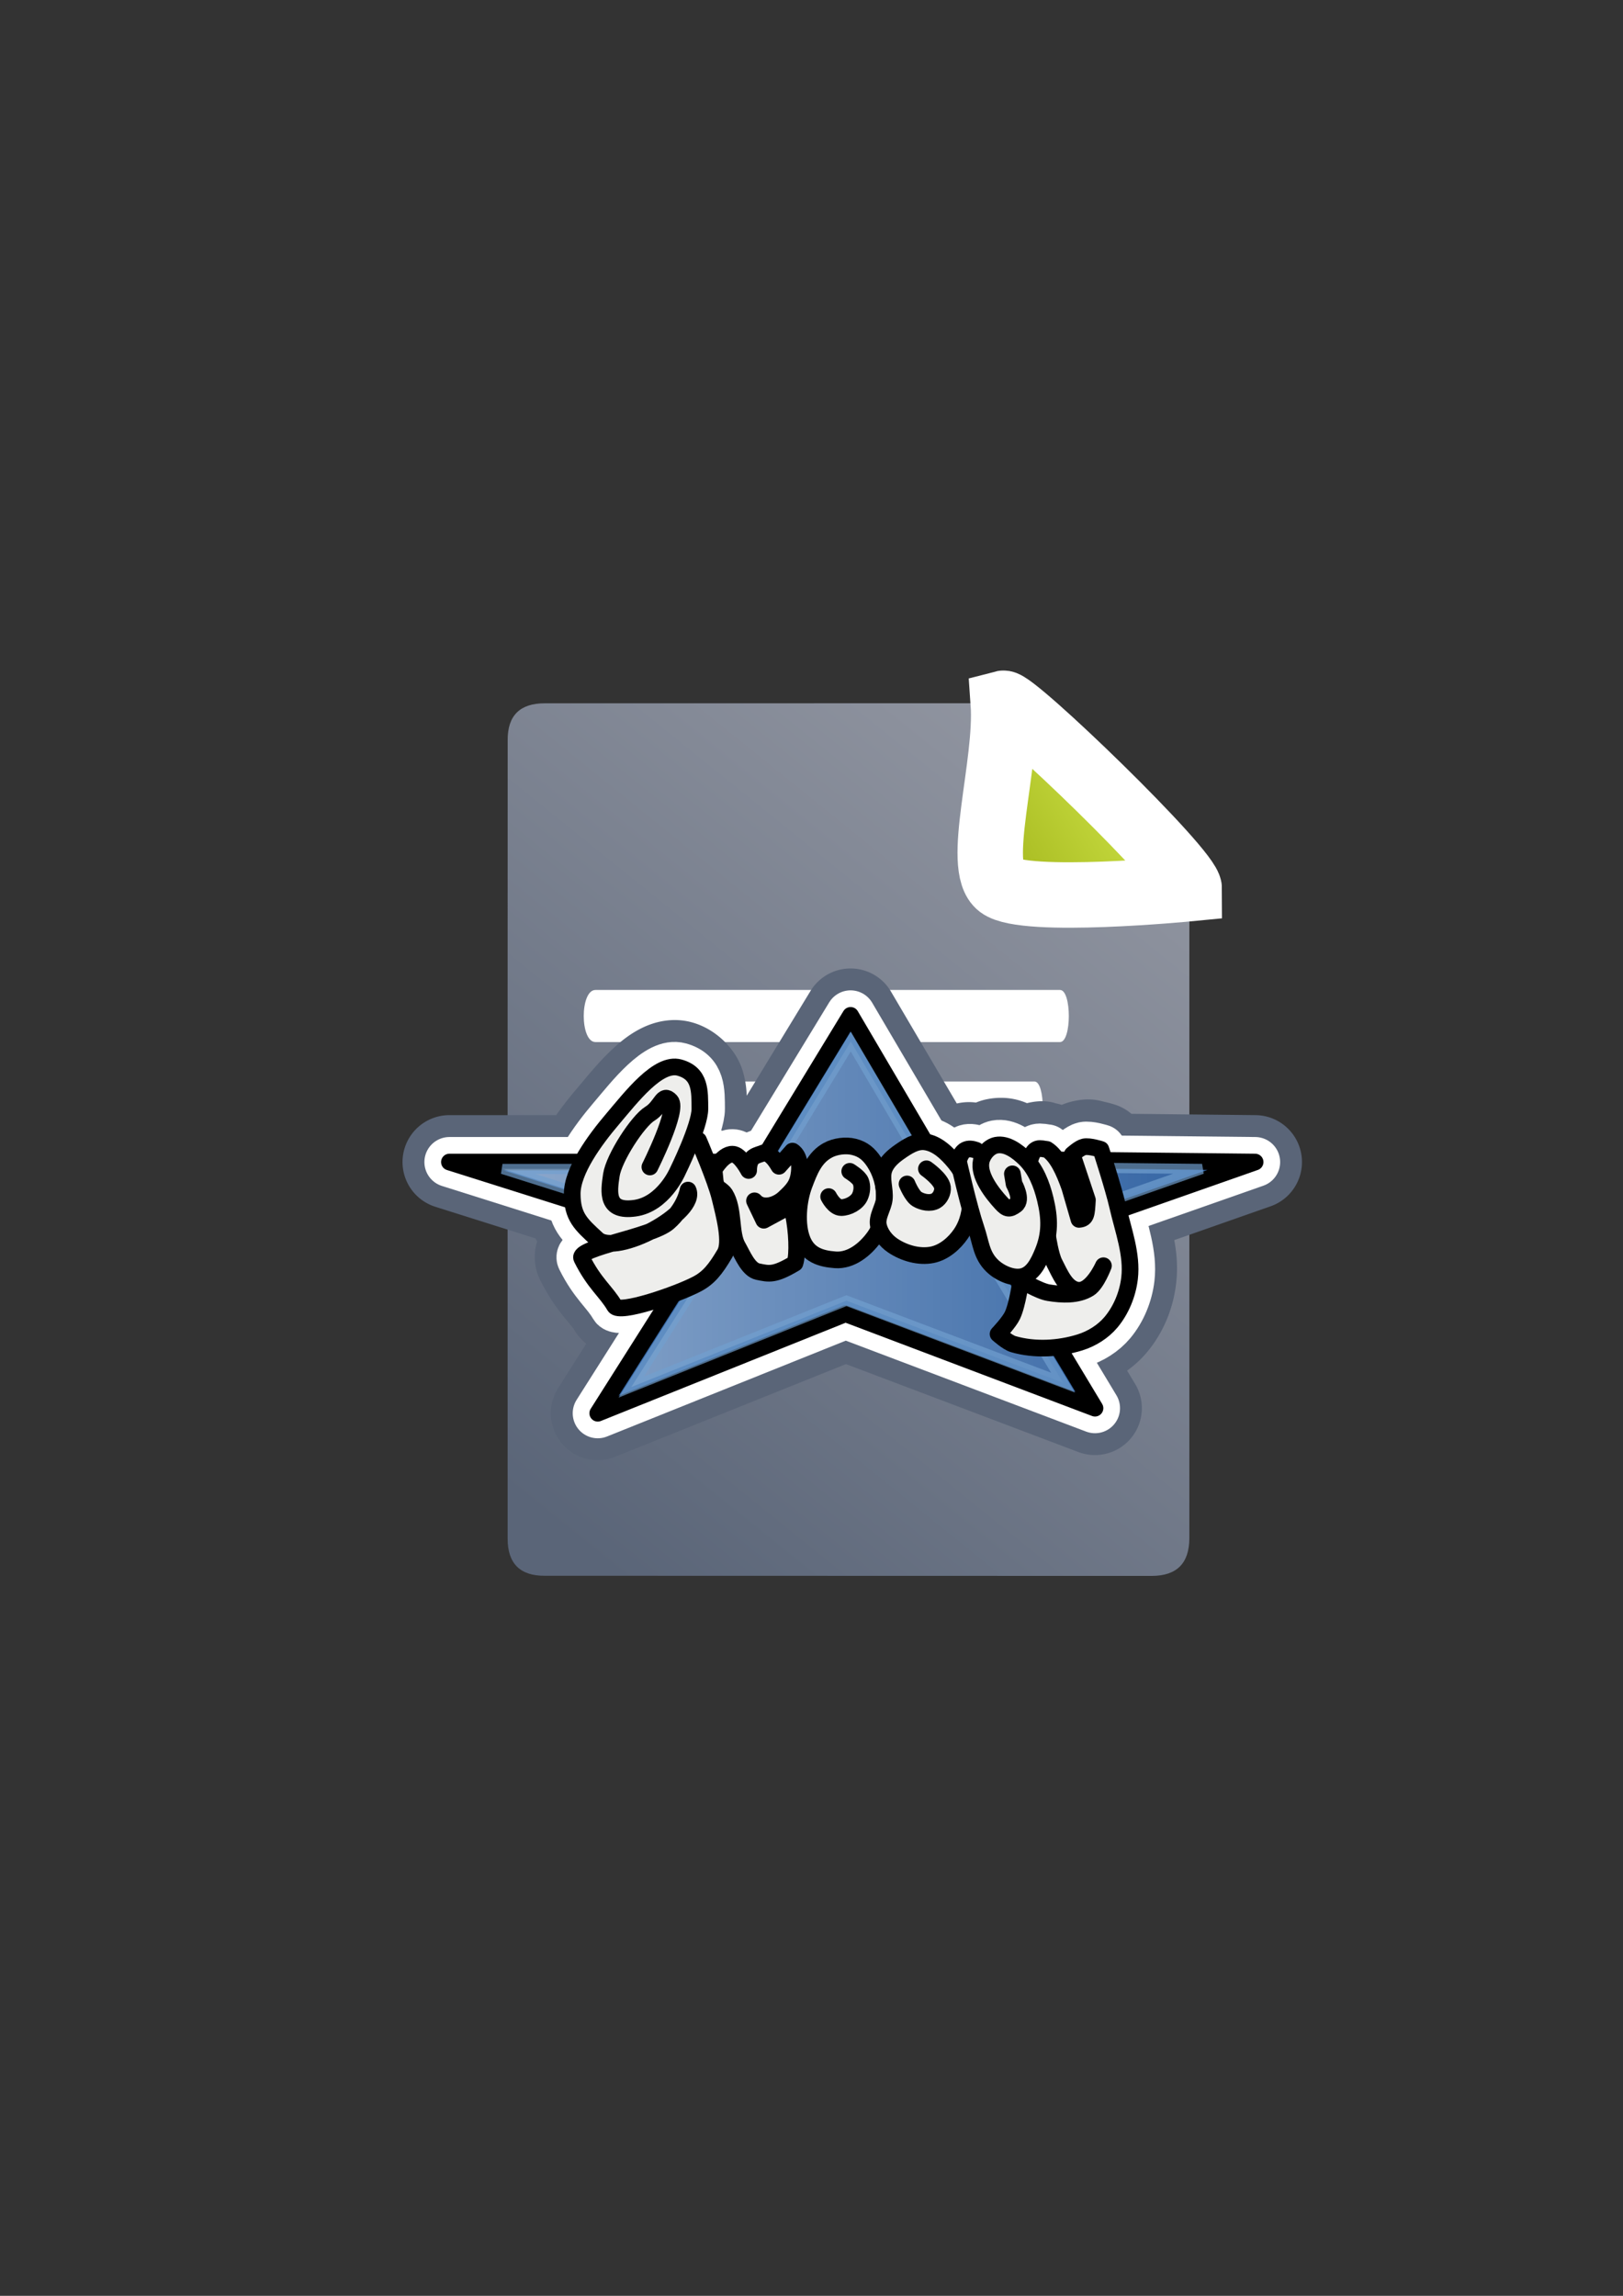 <?xml version="1.0" encoding="UTF-8" standalone="no"?>
<!-- Created with Inkscape (http://www.inkscape.org/) -->

<svg
   xmlns:dc="http://purl.org/dc/elements/1.1/"
   xmlns:cc="http://creativecommons.org/ns#"
   xmlns:rdf="http://www.w3.org/1999/02/22-rdf-syntax-ns#"
   xmlns:svg="http://www.w3.org/2000/svg"
   xmlns="http://www.w3.org/2000/svg"
   xmlns:xlink="http://www.w3.org/1999/xlink"
   xmlns:sodipodi="http://sodipodi.sourceforge.net/DTD/sodipodi-0.dtd"
   xmlns:inkscape="http://www.inkscape.org/namespaces/inkscape"
   width="210mm"
   height="297mm"
   viewBox="0 0 744.094 1052.362"
   id="svg2"
   version="1.1"
   inkscape:version="0.91 r13725"
   sodipodi:docname="text-groovy.svg"
   inkscape:export-filename="C:\Users\johannes\Documents\Arbeit\RRZE\bi-con\bi-con\scalable\documents\document.png"
   inkscape:export-xdpi="4"
   inkscape:export-ydpi="4">
  <rect x="0" y="0" width="744.094" height="1052.362" fill="#333333" stroke="none"/>
  <defs
     id="defs4">
    <linearGradient
       id="linearGradient2224">
      <stop
         id="stop2226"
         offset="0"
         style="stop-color:#7c7c7c;stop-opacity:1;" />
      <stop
         id="stop2228"
         offset="1"
         style="stop-color:#b8b8b8;stop-opacity:1;" />
    </linearGradient>
    <linearGradient
       id="linearGradient15218">
      <stop
         id="stop15220"
         offset="0"
         style="stop-color:#eeeeef;stop-opacity:1;" />
      <stop
         id="stop2736"
         offset="0.599"
         style="stop-color:#d3d7cf;stop-opacity:1;" />
      <stop
         id="stop2738"
         offset="0.828"
         style="stop-color:#ffffff;stop-opacity:1;" />
      <stop
         id="stop15222"
         offset="1"
         style="stop-color:#d3d7cf;stop-opacity:1;" />
    </linearGradient>
    <pattern
       y="0"
       x="0"
       height="6"
       width="6"
       patternUnits="userSpaceOnUse"
       id="EMFhbasepattern" />
    <pattern
       y="0"
       x="0"
       height="6"
       width="6"
       patternUnits="userSpaceOnUse"
       id="EMFhbasepattern-5" />
    <linearGradient
       inkscape:collect="always"
       xlink:href="#linearGradient4195"
       id="linearGradient4201"
       x1="286.383"
       y1="672.921"
       x2="532.517"
       y2="367.749"
       gradientUnits="userSpaceOnUse"
       gradientTransform="matrix(1.136,0,0,1.136,-57.063,-53.094)" />
    <linearGradient
       inkscape:collect="always"
       id="linearGradient4195">
      <stop
         style="stop-color:#5a6578;stop-opacity:1"
         offset="0"
         id="stop4197" />
      <stop
         style="stop-color:#9397a2;stop-opacity:1"
         offset="1"
         id="stop4199" />
    </linearGradient>
    <linearGradient
       inkscape:collect="always"
       xlink:href="#linearGradient4203"
       id="linearGradient4209"
       x1="463.066"
       y1="396.18"
       x2="494.897"
       y2="375.895"
       gradientUnits="userSpaceOnUse"
       gradientTransform="matrix(1.136,0,0,1.136,-57.063,-53.094)" />
    <linearGradient
       inkscape:collect="always"
       id="linearGradient4203">
      <stop
         style="stop-color:#abbe24;stop-opacity:1"
         offset="0"
         id="stop4205" />
      <stop
         style="stop-color:#c1d53a;stop-opacity:1"
         offset="1"
         id="stop4207" />
    </linearGradient>
    <linearGradient
       id="linearGradient5280">
      <stop
         id="stop5282"
         offset="0"
         style="stop-color:#555753;stop-opacity:0.011;" />
      <stop
         style="stop-color:#555753;stop-opacity:0.226;"
         offset="0.002"
         id="stop5310" />
      <stop
         style="stop-color:#555753;stop-opacity:0.012;"
         offset="0.004"
         id="stop5306" />
      <stop
         style="stop-color:#555753;stop-opacity:0.012;"
         offset="0.008"
         id="stop5304" />
      <stop
         style="stop-color:#555753;stop-opacity:0.073;"
         offset="0.016"
         id="stop5302" />
      <stop
         style="stop-color:#555753;stop-opacity:0.016;"
         offset="0.031"
         id="stop5298" />
      <stop
         style="stop-color:#555753;stop-opacity:0.011;"
         offset="0.062"
         id="stop5296" />
      <stop
         style="stop-color:#555753;stop-opacity:0.367;"
         offset="0.125"
         id="stop5294" />
      <stop
         style="stop-color:#555753;stop-opacity:0.006;"
         offset="0.25"
         id="stop5290" />
      <stop
         style="stop-color:#555753;stop-opacity:0.023;"
         offset="0.5"
         id="stop5288" />
      <stop
         id="stop5292"
         offset="0.75"
         style="stop-color:#555753;stop-opacity:0.198;" />
      <stop
         style="stop-color:#555753;stop-opacity:0.181;"
         offset="0.875"
         id="stop5300" />
      <stop
         id="stop5308"
         offset="0.938"
         style="stop-color:#555753;stop-opacity:0.288;" />
      <stop
         id="stop5284"
         offset="1"
         style="stop-color:#555753;stop-opacity:0.073;" />
    </linearGradient>
    <linearGradient
       id="linearGradient5348">
      <stop
         id="stop5350"
         offset="0"
         style="stop-color:#729fcf;stop-opacity:0;" />
      <stop
         style="stop-color:#729fcf;stop-opacity:0.175;"
         offset="0.142"
         id="stop5368" />
      <stop
         style="stop-color:#729fcf;stop-opacity:0.429;"
         offset="0.247"
         id="stop5366" />
      <stop
         id="stop5394"
         offset="0.278"
         style="stop-color:#729fcf;stop-opacity:0.392;" />
      <stop
         style="stop-color:#729fcf;stop-opacity:0.392;"
         offset="0.38"
         id="stop5364" />
      <stop
         style="stop-color:#ffffff;stop-opacity:1;"
         offset="0.466"
         id="stop5362" />
      <stop
         id="stop3727"
         offset="0.548"
         style="stop-color:#b8cfe7;stop-opacity:0.624;" />
      <stop
         style="stop-color:#729fcf;stop-opacity:0.249;"
         offset="0.63"
         id="stop5360" />
      <stop
         style="stop-color:#729fcf;stop-opacity:0.277;"
         offset="0.697"
         id="stop5358" />
      <stop
         style="stop-color:#729fcf;stop-opacity:0.164;"
         offset="0.848"
         id="stop5356" />
      <stop
         id="stop5352"
         offset="1"
         style="stop-color:#729fcf;stop-opacity:0;" />
    </linearGradient>
    <linearGradient
       id="linearGradient5170">
      <stop
         id="stop5172"
         offset="0"
         style="stop-color:#ffffff;stop-opacity:0.18;" />
      <stop
         style="stop-color:#ffffff;stop-opacity:1;"
         offset="0.515"
         id="stop5178" />
      <stop
         id="stop5174"
         offset="1"
         style="stop-color:#ffffff;stop-opacity:0;" />
    </linearGradient>
    <linearGradient
       id="linearGradient5210">
      <stop
         id="stop5212"
         offset="0"
         style="stop-color:#ffffff;stop-opacity:0.64" />
      <stop
         id="stop5214"
         offset="1"
         style="stop-color:#ffffff;stop-opacity:0;" />
    </linearGradient>
    <linearGradient
       inkscape:collect="always"
       xlink:href="#linearGradient5210"
       id="linearGradient3759"
       gradientUnits="userSpaceOnUse"
       x1="211.601"
       y1="503.849"
       x2="636.927"
       y2="503.849" />
    <linearGradient
       inkscape:collect="always"
       xlink:href="#linearGradient5210"
       id="linearGradient4265"
       gradientUnits="userSpaceOnUse"
       x1="211.601"
       y1="503.849"
       x2="636.927"
       y2="503.849" />
  </defs>
  <sodipodi:namedview
     id="base"
     pagecolor="#ffffff"
     bordercolor="#666666"
     borderopacity="1.0"
     inkscape:pageopacity="0.0"
     inkscape:pageshadow="2"
     inkscape:zoom="0.70710678"
     inkscape:cx="388.98642"
     inkscape:cy="496.89071"
     inkscape:document-units="px"
     inkscape:current-layer="layer1"
     showgrid="false"
     showguides="true"
     inkscape:guide-bbox="true"
     inkscape:window-width="1366"
     inkscape:window-height="721"
     inkscape:window-x="-4"
     inkscape:window-y="-4"
     inkscape:window-maximized="1">
    <sodipodi:guide
       position="560,730"
       orientation="0,1"
       id="guide3338" />
    <sodipodi:guide
       position="560,330"
       orientation="0,1"
       id="guide3340" />
    <sodipodi:guide
       position="190,475"
       orientation="1,0"
       id="guide3344" />
    <sodipodi:guide
       position="590,451"
       orientation="1,0"
       id="guide3346" />
    <inkscape:grid
       type="xygrid"
       id="grid3440" />
  </sodipodi:namedview>
  <g
     inkscape:label="Ebene 1"
     inkscape:groupmode="layer"
     id="layer1">
    <rect
       style="opacity:1;fill:none;fill-opacity:1;stroke:none;stroke-width:23;stroke-linecap:butt;stroke-linejoin:round;stroke-miterlimit:4;stroke-dasharray:none;stroke-opacity:1"
       id="rect4160"
       width="400"
       height="400"
       x="190"
       y="322.362" />
    <g
       id="g4231">
      <path
         id="path4244"
         d="m 451.442,322.364 -201.663,0.02 c -11.389,-0.019 -17.071,5.612 -17.023,16.832 -0.048,93.324 -0.048,252.413 -0.018,366.07 -0.03,11.342 5.686,17.095 16.979,17.019 l 278.382,0.071 c 11.423,-0.065 17.106,-5.748 17.181,-17.207 l 0.002,-287.415 c -3.363,0.316 -19.832,1.816 -38.334,2.506 -10.316,0.385 -21.024,0.508 -30.227,-0.051 -4.601,-0.279 -8.817,-0.717 -12.609,-1.469 -3.791,-0.752 -9.137,-1.489 -12.731,-4.201 -6.805,-5.136 -7.643,-14.622 -7.91,-21.729 -0.267,-7.107 0.567,-14.995 1.634,-23.335 2.125,-16.626 7.155,-35.191 6.337,-47.11 z m 17.682,17.145 c -0.924,10.925 -2.689,22.143 -3.984,32.271 -1.025,8.022 -1.69,15.297 -1.5,20.346 0.138,3.66 0.986,5.501 1.043,5.948 0.109,-0.005 1.059,0.451 2.97,0.83 2.529,0.502 6.086,0.908 10.169,1.156 8.167,0.496 18.469,0.403 28.447,0.031 8.443,-0.315 16.004,-0.839 22.667,-1.318 -0.98,-1.123 -1.49,-1.838 -2.601,-3.067 -7.435,-8.227 -17.583,-18.619 -27.863,-28.702 -10.28,-10.083 -20.723,-19.89 -28.751,-26.991 -0.245,-0.217 -0.356,-0.292 -0.597,-0.504 z m -4.441,58.564 c -0.019,9e-4 -0.021,0.013 0.013,0.047 -4.6e-4,-0.008 -0.012,-0.037 -0.013,-0.047 z m 72.203,10.567 c 0.137,0.434 0.253,0.413 0.091,0.131 -0.013,-0.023 -0.076,-0.106 -0.091,-0.131 z"
         style="fill:url(#linearGradient4201);fill-opacity:1;fill-rule:evenodd;stroke:none;stroke-width:1px;stroke-linecap:butt;stroke-linejoin:miter;stroke-opacity:1"
         inkscape:connector-curvature="0"
         sodipodi:nodetypes="ccccccccsssssscccsscssscssscccccccc" />
      <path
         inkscape:export-ydpi="4.9499998"
         inkscape:export-xdpi="4.9499998"
         sodipodi:nodetypes="cczc"
         inkscape:connector-curvature="0"
         id="path4225"
         d="m 459.977,322.362 c 4.546,-1.185 85.258,76.625 85.258,84.98 0,0 -75.442,7.353 -86.905,-1.299 -11.463,-8.651 3.622,-55.867 1.647,-83.682 z"
         style="fill:url(#linearGradient4209);fill-opacity:1;fill-rule:evenodd;stroke:#ffffff;stroke-width:30;stroke-linecap:butt;stroke-linejoin:miter;stroke-opacity:1;stroke-miterlimit:4;stroke-dasharray:none" />
      <path
         style="fill:url(#linearGradient4209);fill-opacity:1;fill-rule:evenodd;stroke:none;stroke-width:1px;stroke-linecap:butt;stroke-linejoin:miter;stroke-opacity:1"
         d="m 459.977,322.362 c 4.546,-1.185 85.258,76.625 85.258,84.98 0,0 -75.442,7.353 -86.905,-1.299 -11.463,-8.651 3.622,-55.867 1.647,-83.682 z"
         id="path4288"
         inkscape:connector-curvature="0"
         sodipodi:nodetypes="cczc"
         inkscape:export-xdpi="4.9499998"
         inkscape:export-ydpi="4.9499998" />
      <path
         inkscape:export-ydpi="4.9499998"
         inkscape:export-xdpi="4.9499998"
         sodipodi:nodetypes="ccccc"
         inkscape:connector-curvature="0"
         id="rect4248"
         d="m 272.995,453.788 c 70.999,0 141.997,0 212.996,0 5.37,-1e-5 5.37,23.872 0,23.872 -70.999,0 -141.997,0 -212.996,0 -7.16,-10e-6 -7.16,-23.872 0,-23.872 z"
         style="fill:#ffffff;fill-opacity:1;stroke:none" />
      <path
         inkscape:export-ydpi="4.9499998"
         inkscape:export-xdpi="4.9499998"
         sodipodi:nodetypes="ccccc"
         inkscape:connector-curvature="0"
         id="rect4248-4"
         d="m 272.707,495.741 c 67.188,0 134.375,0 201.563,0 5.081,-1e-5 5.081,23.872 0,23.872 -67.188,0 -134.375,0 -201.563,0 -6.775,-10e-6 -6.775,-23.872 0,-23.872 z"
         style="fill:#ffffff;fill-opacity:1;stroke:none" />
      <path
         inkscape:export-ydpi="4.9499998"
         inkscape:export-xdpi="4.9499998"
         sodipodi:nodetypes="ccccc"
         inkscape:connector-curvature="0"
         id="rect4248-1"
         d="m 273.175,537.122 c 67.723,0 135.445,0 203.168,0 5.122,-2e-5 5.122,23.872 0,23.872 -67.723,0 -135.445,0 -203.168,0 -6.829,-1e-5 -6.829,-23.872 0,-23.872 z"
         style="fill:#ffffff;fill-opacity:1;stroke:none" />
      <path
         inkscape:export-ydpi="4.9499998"
         inkscape:export-xdpi="4.9499998"
         inkscape:transform-center-y="-32.829958"
         inkscape:transform-center-x="11.294007"
         sodipodi:nodetypes="ccccc"
         inkscape:connector-curvature="0"
         id="rect4248-1-5"
         d="m 272.398,579.671 c 63.098,0 126.196,0 189.293,0 4.772,-2e-5 4.772,23.872 0,23.872 -63.098,0 -126.196,0 -189.293,0 -6.363,-10e-6 -6.363,-23.872 0,-23.872 z"
         style="fill:#ffffff;fill-opacity:1;stroke:none" />
    </g>
    <g
       id="g4240"
       transform="translate(12.728,-1.414)">
      <path
         inkscape:connector-curvature="0"
         id="path4979"
         d="m 377.674,455.352 a 11.501,11.501 0 0 0 -10.268,5.508 l -35.898,58.93 c -0.314,0.069 -0.682,0.183 -1.93,0.715 -0.893,-0.374 -1.706,-0.772 -2.869,-1.064 -3.132,-0.786 -6.042,-0.394 -8.508,0.381 -10e-4,-0.003 -0.062,-0.149 -0.062,-0.15 0.894,-3.056 1.542,-6.32 1.504,-10.18 -0.036,-3.665 0.406,-8.668 -1.607,-14.824 -2.014,-6.156 -8.354,-12.813 -16.18,-14.979 -5.915,-1.637 -11.588,-0.186 -15.846,1.895 -4.257,2.081 -7.679,4.846 -10.855,7.787 -6.352,5.883 -11.744,12.769 -15.723,17.441 -3.855,4.526 -8.111,9.891 -11.855,15.76 l -54.262,0 a 11.501,11.501 0 0 0 -3.463,22.467 l 50.295,15.881 c 0.966,2.658 2.235,5.112 3.74,7.195 0.439,0.607 0.921,1.034 1.371,1.588 -0.818,0.995 -1.622,2.192 -2.225,3.965 -0.966,2.842 -0.7,6.929 0.645,9.641 6.612,13.337 13.101,18.509 15.371,22.469 2.337,4.075 5.96,5.54 8.199,6.129 1.488,0.391 2.662,0.493 3.758,0.525 l -19.406,30.625 a 11.501,11.501 0 0 0 13.998,16.828 l 109.434,-43.924 110.174,41.689 a 11.501,11.501 0 0 0 13.922,-16.688 l -8.98,-14.914 c 5.734,-2.463 11.044,-6.121 15.283,-11.176 6.309,-7.524 9.988,-16.718 11.107,-26.121 1.151,-9.669 -0.677,-17.852 -2.682,-25.352 l 52.639,-18.477 a 11.501,11.501 0 0 0 -3.688,-22.352 l -61.25,-0.645 a 11.501,11.501 0 0 0 -5.982,-4.574 c 0,0 -1.786,-0.594 -4.014,-1.088 -2.228,-0.494 -4.484,-1.513 -9.719,-0.391 -4.512,0.968 -5.993,2.386 -7.42,3.533 -0.393,-0.281 -0.658,-0.622 -1.082,-0.887 a 11.501,11.501 0 0 0 -5.072,-1.699 c 0.533,0.047 -2.332,-1.502 -8.246,0.096 -0.816,0.22 -1.615,0.749 -2.432,1.156 -4.009,-2.497 -9.032,-4.277 -15.65,-3.029 -2.266,0.427 -4.128,1.247 -5.83,2.209 -2.782,-0.71 -6.117,-1.16 -10.121,0.432 -0.387,0.154 -0.689,0.423 -1.055,0.607 -1.789,-1.286 -3.776,-2.436 -6.051,-3.318 l -31.744,-53.961 a 11.501,11.501 0 0 0 -9.465,-5.66 z m -0.619,33.877 24.363,41.416 a 11.501,11.501 0 0 0 8.512,5.584 c 0.104,0.013 2.506,1.185 5.039,4.027 a 11.501,11.501 0 0 0 8.461,3.85 l 3.428,0.037 a 11.501,11.501 0 0 0 7.271,-2.502 11.501,11.501 0 0 0 12.387,-2.752 c 0.744,0.421 1.629,0.862 2.656,1.865 -0.164,-0.16 -0.091,-0.088 0.213,0.225 a 11.501,11.501 0 0 0 8.131,3.486 l 1.91,0.019 a 11.501,11.501 0 0 0 6.184,-1.746 11.501,11.501 0 0 0 6.172,1.877 l 7.809,0.082 a 11.501,11.501 0 0 0 6.957,-2.27 11.501,11.501 0 0 0 6.928,2.416 l 3.682,0.039 -0.891,0.312 A 11.501,11.501 0 0 0 488.896,558.75 c 1.019,4.214 1.937,7.852 2.805,11.482 a 11.501,11.501 0 0 0 -9.094,6.742 c 0,0 -0.313,0.514 -0.361,0.613 -0.466,-0.91 -0.746,-1.359 -1.299,-2.43 0.227,0.44 -0.768,-2.322 -1.221,-4.463 -0.452,-2.141 -0.705,-3.877 -0.705,-3.877 a 11.501,11.501 0 0 0 -0.172,-0.926 l -0.111,-0.486 a 11.501,11.501 0 0 0 -22.537,0.578 c -0.275,1.568 -0.733,3.172 -1.498,5.01 -0.846,2.033 -1.639,3.53 -2.145,4.285 a 11.501,11.501 0 0 0 -9.344,17.414 l 1.943,3.227 a 11.501,11.501 0 0 0 10.428,5.541 c 2.79,1.464 5.827,3.072 10.592,3.848 3.15,0.513 6.884,0.954 10.84,0.871 -1.984,0.524 -3.984,1.045 -6.055,1.309 a 11.501,11.501 0 0 0 -8.629,16.914 l -83.355,-31.541 a 11.501,11.501 0 0 0 -8.354,0.084 l -80.52,32.318 15.486,-24.439 a 11.501,11.501 0 0 0 -13.756,-16.924 c -5.209,1.955 -11.247,3.873 -15.541,4.85 -0.44,0.1 -0.482,0.069 -0.883,0.146 -1.698,-2.285 -3.348,-4.29 -4.98,-6.33 0.309,-0.092 0.393,-0.142 0.709,-0.234 a 11.501,11.501 0 0 0 7.529,-7.035 11.501,11.501 0 0 0 10.58,1.439 c 1.587,-0.581 3.164,-1.196 4.734,-1.91 a 11.501,11.501 0 0 0 -1.285,-21.43 l -0.646,-0.205 a 11.501,11.501 0 0 0 -9.252,1.016 c -0.895,0.52 -1.804,1.017 -2.715,1.48 a 11.501,11.501 0 0 0 -5.537,6.242 11.501,11.501 0 0 0 -6.865,-2.125 c -2.367,-2.214 -4.453,-4.191 -5.154,-5.162 -0.862,-1.193 -1.076,-1.485 -1.312,-3.875 a 11.501,11.501 0 0 0 -2.535,-6.131 11.501,11.501 0 0 0 5.611,-5.15 c 3.075,-5.759 8.105,-12.425 12.65,-17.762 4.417,-5.186 9.435,-11.403 13.838,-15.48 2.201,-2.039 4.243,-3.468 5.328,-3.998 0.08,-0.039 0.024,-0.013 0.088,-0.043 0.191,0.804 0.406,3.487 0.445,7.514 -0.011,-1.157 -1.692,6.665 -4.029,12.369 a 11.501,11.501 0 0 0 8.055,15.551 c 0.145,0.362 0.131,0.303 0.279,0.676 a 11.501,11.501 0 0 0 10.689,7.258 l 5.523,0 a 11.501,11.501 0 0 0 5.432,-1.369 11.501,11.501 0 0 0 5.414,1.369 l 3.088,0 a 11.501,11.501 0 0 0 8.746,-4.055 11.501,11.501 0 0 0 8.682,-5.449 l 28.533,-46.838 z m -80.881,12.604 c 0.002,0.006 0.004,0.064 0.006,0.07 -0.164,-0.01 -0.222,0.019 -0.461,-0.047 0.502,0.139 0.341,0.006 0.455,-0.023 z m 152,34.885 c -0.021,0.036 0.009,0.17 -0.223,0.348 a 11.501,11.501 0 0 0 0.223,-0.348 z m -163.129,26.914 4.773,10.965 -4.088,0.449 -0.686,-11.414 z"
         style="color:#000000;font-style:normal;font-variant:normal;font-weight:normal;font-stretch:normal;font-size:medium;line-height:normal;font-family:sans-serif;text-indent:0;text-align:start;text-decoration:none;text-decoration-line:none;text-decoration-style:solid;text-decoration-color:#000000;letter-spacing:normal;word-spacing:normal;text-transform:none;direction:ltr;block-progression:tb;writing-mode:lr-tb;baseline-shift:baseline;text-anchor:start;white-space:normal;clip-rule:nonzero;display:inline;overflow:visible;visibility:visible;opacity:1;isolation:auto;mix-blend-mode:normal;color-interpolation:sRGB;color-interpolation-filters:linearRGB;solid-color:#000000;solid-opacity:1;fill:#ffffff;fill-opacity:1;fill-rule:nonzero;stroke:#5a6578;stroke-width:20;stroke-linecap:butt;stroke-linejoin:round;stroke-miterlimit:4;stroke-dasharray:none;stroke-dashoffset:0;stroke-opacity:1;color-rendering:auto;image-rendering:auto;shape-rendering:auto;text-rendering:auto;enable-background:accumulate" />
      <g
         style="stroke:#ffffff;stroke-width:30.066;stroke-linejoin:round;stroke-miterlimit:4;stroke-dasharray:none"
         id="g4955"
         transform="matrix(0.765,0,0,0.765,53.447,172.592)">
        <path
           inkscape:connector-curvature="0"
           id="path4957"
           d="m 271.731,623.047 64.65,-102.025 -153.543,-48.487 186.878,0 53.538,-87.883 50.508,85.863 191.929,2.02 -152.533,53.538 56.569,93.944 -149.503,-56.569 z"
           style="fill:#3465a4;stroke:#ffffff;stroke-width:30;stroke-linecap:butt;stroke-linejoin:round;stroke-miterlimit:4;stroke-dasharray:none;stroke-opacity:1" />
        <path
           style="opacity:0.69;fill:url(#linearGradient4265);fill-opacity:1;stroke:#ffffff;stroke-width:30;stroke-linecap:butt;stroke-linejoin:round;stroke-miterlimit:4;stroke-dasharray:none;stroke-opacity:1"
           d="m 291.824,607.346 56.134,-88.586 -133.318,-42.1 162.262,0 46.486,-76.307 43.854,74.553 166.647,1.754 -132.441,46.486 49.117,81.569 -129.809,-49.117 z"
           id="path4959"
           inkscape:connector-curvature="0" />
        <path
           sodipodi:nodetypes="csccccsscccscssscc"
           inkscape:connector-curvature="0"
           id="path4961"
           d="m 341.432,477.08 c 0,0 6.047,-10.616 12.122,-9.091 4.163,1.045 8.586,9.596 8.586,9.596 0.104,-9.388 5.192,-8.809 9.091,-10.607 3.84,0.264 6.585,3.816 9.091,8.081 l 8.081,-9.091 c 0,0 5.354,2.617 4.041,13.132 -0.842,6.743 -3.317,9.835 -9.091,15.152 -4.592,4.228 -12.938,6.943 -17.678,1.515 l 5.556,11.617 12.122,-6.566 c 0,0 4.969,-0.291 5.556,2.525 2.225,10.686 2.774,24.302 1.01,29.799 -12.328,7.362 -15.425,6.455 -22.223,5.051 -5.714,-1.18 -9.208,-10.097 -12.122,-15.152 -4.55,-7.894 -1.86,-22.223 -7.576,-31.315 -1.274,-2.026 -5.556,-4.546 -5.556,-4.546 z"
           style="fill:#eeeeec;stroke:#ffffff;stroke-width:30;stroke-linecap:butt;stroke-linejoin:round;stroke-miterlimit:4;stroke-dasharray:none;stroke-opacity:1" />
        <path
           sodipodi:nodetypes="csssssscssssscssssc"
           inkscape:connector-curvature="0"
           id="path4963"
           d="m 332.143,459.505 c 0,0 10.155,23.557 12.77,34.25 2.615,10.693 6.958,26.859 2.944,33.658 -5.637,9.547 -9.689,14.533 -16.71,18.225 -11.84,6.227 -46.476,18.141 -49.336,13.153 -4.918,-8.577 -12.167,-13.441 -19.668,-28.571 -3.124,-6.3 41.824,-12.765 51.883,-21.515 10.059,-8.751 11.811,-19.372 11.811,-19.372 6.118,13.301 -42.81,40.104 -54.408,29.459 -9.871,-9.06 -14.932,-13.452 -15,-27.143 -0.068,-13.691 13.31,-32.112 24.286,-45 10.975,-12.888 27.212,-34.254 40,-30.714 12.788,3.539 12.128,14.293 12.23,24.617 0.102,10.325 -13.449,37.785 -13.449,37.785 0,0 -8.419,19.461 -25.49,21.847 -17.264,2.413 -15.678,-9.42 -14.127,-19.827 1.55,-10.406 15.916,-32.384 23.066,-36.775 7.15,-4.391 7.595,-12.899 12.439,-7.699 4.844,5.2 -12.403,39.596 -12.403,39.596"
           style="fill:#eeeeec;stroke:#ffffff;stroke-width:30;stroke-linecap:round;stroke-linejoin:round;stroke-miterlimit:4;stroke-dasharray:none;stroke-opacity:1" />
        <path
           sodipodi:nodetypes="sssssssss"
           inkscape:connector-curvature="0"
           id="path4965"
           d="m 409.617,465.464 c 4.434,-2.418 10.757,-3.245 15.657,-2.02 5.553,1.388 8.952,4.325 12.122,9.091 4.026,6.054 6.347,13.948 6.061,21.213 -0.349,8.878 -0.847,16.545 -6.061,23.739 -5.481,7.562 -13.918,14.295 -23.234,13.637 -9.137,-0.645 -16.16,-3.168 -19.698,-11.617 -3.945,-9.422 -2.595,-23.778 1.01,-33.335 3.181,-8.433 6.229,-16.394 14.142,-20.708 z"
           style="fill:#eeeeec;stroke:#ffffff;stroke-width:30;stroke-linecap:butt;stroke-linejoin:round;stroke-miterlimit:4;stroke-dasharray:none;stroke-opacity:1" />
        <path
           sodipodi:nodetypes="sssssssssss"
           inkscape:connector-curvature="0"
           id="path4967"
           d="m 443.457,476.575 c 1.623,-4.229 5.376,-7.509 9.091,-10.102 4.461,-3.113 9.747,-6.676 15.152,-6.061 7.332,0.834 13.518,6.909 18.183,12.627 4.863,5.961 8.52,13.541 9.091,21.213 0.543,7.289 -1.45,15.166 -5.556,21.213 -3.991,5.878 -10.212,11.201 -17.173,12.627 -7.961,1.631 -16.996,-1.02 -23.739,-5.556 -4.108,-2.764 -7.617,-7.266 -8.586,-12.122 -1.048,-5.247 2.943,-10.34 3.536,-15.657 0.672,-6.024 -2.171,-12.524 0,-18.183 z"
           style="fill:#eeeeec;stroke:#ffffff;stroke-width:30;stroke-linecap:butt;stroke-linejoin:round;stroke-miterlimit:4;stroke-dasharray:none;stroke-opacity:1" />
        <path
           sodipodi:nodetypes="csssc"
           inkscape:connector-curvature="0"
           id="path4969"
           d="m 410.122,493.243 c 0,0 3.284,6.624 7.576,6.566 4.168,-0.056 9.356,-2.785 11.112,-6.566 1.278,-2.753 1.645,-6.278 0.505,-9.091 -1.118,-2.761 -6.566,-6.061 -6.566,-6.061"
           style="fill:none;stroke:#ffffff;stroke-width:30;stroke-linecap:round;stroke-linejoin:round;stroke-miterlimit:4;stroke-dasharray:none;stroke-opacity:1" />
        <path
           sodipodi:nodetypes="csssc"
           inkscape:connector-curvature="0"
           id="path4971"
           d="m 457.094,485.667 c 0,0 2.931,7.229 6.061,9.091 3.196,1.902 7.863,2.82 11.112,1.01 2.631,-1.466 4.414,-5.093 4.041,-8.081 -0.607,-4.856 -9.596,-11.112 -9.596,-11.112"
           style="fill:none;stroke:#ffffff;stroke-width:30;stroke-linecap:round;stroke-linejoin:round;stroke-miterlimit:4;stroke-dasharray:none;stroke-opacity:1" />
        <path
           sodipodi:nodetypes="ccccccscssssscscsscssc"
           inkscape:connector-curvature="0"
           id="path4973"
           d="m 530.835,471.019 c 2.42,-8.648 6.399,-6.389 10.102,-6.061 6.03,3.763 10.242,13.12 13.637,22.728 l 5.556,19.193 c 4.538,-0.352 4.554,-3.183 5.051,-11.617 l -9.091,-27.274 c 0,0 4.331,-3.958 7.071,-4.546 3.329,-0.714 10.102,1.515 10.102,1.515 0,0 7.443,22.712 10.102,34.345 3.231,14.139 8.786,28.53 7.071,42.931 -1.124,9.439 -5.004,18.98 -11.112,26.264 -4.771,5.689 -11.595,9.925 -18.688,12.122 -12.709,3.936 -27.12,4.704 -39.901,1.01 -3.499,-1.011 -9.091,-6.061 -9.091,-6.061 0,0 6.568,-6.888 8.586,-11.112 3.134,-6.558 5.051,-21.213 5.051,-21.213 0,0 10.644,6.595 16.668,7.576 8.019,1.306 17.344,1.765 24.244,-2.525 4.562,-2.837 8.586,-13.637 8.586,-13.637 0,0 -7.038,16.037 -15.657,14.647 -6.871,-1.108 -10.403,-9.899 -13.637,-16.162 -2.473,-4.789 -4.041,-15.657 -4.041,-15.657"
           style="fill:#eeeeec;stroke:#ffffff;stroke-width:30;stroke-linecap:round;stroke-linejoin:round;stroke-miterlimit:4;stroke-dasharray:none;stroke-opacity:1" />
        <path
           sodipodi:nodetypes="ccsssssssssscc"
           inkscape:connector-curvature="0"
           id="path4975"
           d="m 520.229,479.606 1.01,6.061 c 0,0 5.376,9.43 1.01,12.627 -3.835,2.808 -5.36,2.48 -8.586,-1.01 -5.782,-6.255 -13.967,-16.938 -12.122,-25.254 0.954,-4.302 4.761,-8.78 9.091,-9.596 6.217,-1.172 12.646,3.661 17.173,8.081 6.464,6.312 9.983,15.465 12.122,24.244 2.79,11.451 3.013,20.938 -1.515,31.82 -2.607,6.266 -5.97,13.324 -12.627,14.647 -5.857,1.165 -13.408,-2.391 -17.678,-6.566 -6.528,-6.383 -6.662,-13.577 -9.596,-22.223 -4.475,-13.186 -10.607,-40.406 -10.607,-40.406 1.961,-7.7 5.97,-8.231 10.607,-6.566"
           style="fill:#eeeeec;stroke:#ffffff;stroke-width:30;stroke-linecap:round;stroke-linejoin:round;stroke-miterlimit:4;stroke-dasharray:none;stroke-opacity:1" />
      </g>
      <g
         transform="matrix(0.765,0,0,0.765,53.447,172.592)"
         id="g3848">
        <path
           style="fill:#3465a4;stroke:#000000;stroke-width:10;stroke-linecap:butt;stroke-linejoin:round;stroke-miterlimit:4;stroke-dasharray:none;stroke-opacity:1"
           d="m 271.731,623.047 64.65,-102.025 -153.543,-48.487 186.878,0 53.538,-87.883 50.508,85.863 191.929,2.02 -152.533,53.538 56.569,93.944 -149.503,-56.569 z"
           id="path3023"
           inkscape:connector-curvature="0" />
        <path
           inkscape:connector-curvature="0"
           id="path3828"
           d="m 291.824,607.346 56.134,-88.586 -133.318,-42.1 162.262,0 46.486,-76.307 43.854,74.553 166.647,1.754 -132.441,46.486 49.117,81.569 -129.809,-49.117 z"
           style="opacity:0.69;fill:url(#linearGradient3759);fill-opacity:1;stroke:#729fcf;stroke-width:6.078;stroke-linecap:butt;stroke-linejoin:miter;stroke-miterlimit:4;stroke-dasharray:none;stroke-opacity:1" />
        <path
           style="fill:#eeeeec;stroke:#000000;stroke-width:10;stroke-linecap:butt;stroke-linejoin:round;stroke-miterlimit:4;stroke-dasharray:none;stroke-opacity:1"
           d="m 341.432,477.08 c 0,0 6.047,-10.616 12.122,-9.091 4.163,1.045 8.586,9.596 8.586,9.596 0.104,-9.388 5.192,-8.809 9.091,-10.607 3.84,0.264 6.585,3.816 9.091,8.081 l 8.081,-9.091 c 0,0 5.354,2.617 4.041,13.132 -0.842,6.743 -3.317,9.835 -9.091,15.152 -4.592,4.228 -12.938,6.943 -17.678,1.515 l 5.556,11.617 12.122,-6.566 c 0,0 4.969,-0.291 5.556,2.525 2.225,10.686 2.774,24.302 1.01,29.799 -12.328,7.362 -15.425,6.455 -22.223,5.051 -5.714,-1.18 -9.208,-10.097 -12.122,-15.152 -4.55,-7.894 -1.86,-22.223 -7.576,-31.315 -1.274,-2.026 -5.556,-4.546 -5.556,-4.546 z"
           id="path3814"
           inkscape:connector-curvature="0"
           sodipodi:nodetypes="csccccsscccscssscc" />
        <path
           style="fill:#eeeeec;stroke:#000000;stroke-width:10;stroke-linecap:round;stroke-linejoin:round;stroke-miterlimit:4;stroke-dasharray:none;stroke-opacity:1"
           d="m 332.143,459.505 c 0,0 10.155,23.557 12.77,34.25 2.615,10.693 6.958,26.859 2.944,33.658 -5.637,9.547 -9.689,14.533 -16.71,18.225 -11.84,6.227 -46.476,18.141 -49.336,13.153 -4.918,-8.577 -12.167,-13.441 -19.668,-28.571 -3.124,-6.3 41.824,-12.765 51.883,-21.515 10.059,-8.751 11.811,-19.372 11.811,-19.372 6.118,13.301 -42.81,40.104 -54.408,29.459 -9.871,-9.06 -14.932,-13.452 -15,-27.143 -0.068,-13.691 13.31,-32.112 24.286,-45 10.975,-12.888 27.212,-34.254 40,-30.714 12.788,3.539 12.128,14.293 12.23,24.617 0.102,10.325 -13.449,37.785 -13.449,37.785 0,0 -8.419,19.461 -25.49,21.847 -17.264,2.413 -15.678,-9.42 -14.127,-19.827 1.55,-10.406 15.916,-32.384 23.066,-36.775 7.15,-4.391 7.595,-12.899 12.439,-7.699 4.844,5.2 -12.403,39.596 -12.403,39.596"
           id="path3025"
           inkscape:connector-curvature="0"
           sodipodi:nodetypes="csssssscssssscssssc" />
        <path
           style="fill:#eeeeec;stroke:#000000;stroke-width:10;stroke-linecap:butt;stroke-linejoin:miter;stroke-miterlimit:4;stroke-dasharray:none;stroke-opacity:1"
           d="m 409.617,465.464 c 4.434,-2.418 10.757,-3.245 15.657,-2.02 5.553,1.388 8.952,4.325 12.122,9.091 4.026,6.054 6.347,13.948 6.061,21.213 -0.349,8.878 -0.847,16.545 -6.061,23.739 -5.481,7.562 -13.918,14.295 -23.234,13.637 -9.137,-0.645 -16.16,-3.168 -19.698,-11.617 -3.945,-9.422 -2.595,-23.778 1.01,-33.335 3.181,-8.433 6.229,-16.394 14.142,-20.708 z"
           id="path3816"
           inkscape:connector-curvature="0"
           sodipodi:nodetypes="sssssssss" />
        <path
           style="fill:#eeeeec;stroke:#000000;stroke-width:10;stroke-linecap:butt;stroke-linejoin:miter;stroke-miterlimit:4;stroke-dasharray:none;stroke-opacity:1"
           d="m 443.457,476.575 c 1.623,-4.229 5.376,-7.509 9.091,-10.102 4.461,-3.113 9.747,-6.676 15.152,-6.061 7.332,0.834 13.518,6.909 18.183,12.627 4.863,5.961 8.52,13.541 9.091,21.213 0.543,7.289 -1.45,15.166 -5.556,21.213 -3.991,5.878 -10.212,11.201 -17.173,12.627 -7.961,1.631 -16.996,-1.02 -23.739,-5.556 -4.108,-2.764 -7.617,-7.266 -8.586,-12.122 -1.048,-5.247 2.943,-10.34 3.536,-15.657 0.672,-6.024 -2.171,-12.524 0,-18.183 z"
           id="path3818"
           inkscape:connector-curvature="0"
           sodipodi:nodetypes="sssssssssss" />
        <path
           style="fill:none;stroke:#000000;stroke-width:10;stroke-linecap:round;stroke-linejoin:round;stroke-miterlimit:4;stroke-dasharray:none;stroke-opacity:1"
           d="m 410.122,493.243 c 0,0 3.284,6.624 7.576,6.566 4.168,-0.056 9.356,-2.785 11.112,-6.566 1.278,-2.753 1.645,-6.278 0.505,-9.091 -1.118,-2.761 -6.566,-6.061 -6.566,-6.061"
           id="path3820"
           inkscape:connector-curvature="0"
           sodipodi:nodetypes="csssc" />
        <path
           style="fill:none;stroke:#000000;stroke-width:10;stroke-linecap:round;stroke-linejoin:round;stroke-miterlimit:4;stroke-dasharray:none;stroke-opacity:1"
           d="m 457.094,485.667 c 0,0 2.931,7.229 6.061,9.091 3.196,1.902 7.863,2.82 11.112,1.01 2.631,-1.466 4.414,-5.093 4.041,-8.081 -0.607,-4.856 -9.596,-11.112 -9.596,-11.112"
           id="path3822"
           inkscape:connector-curvature="0"
           sodipodi:nodetypes="csssc" />
        <path
           style="fill:#eeeeec;stroke:#000000;stroke-width:10;stroke-linecap:round;stroke-linejoin:round;stroke-miterlimit:4;stroke-dasharray:none;stroke-opacity:1"
           d="m 530.835,471.019 c 2.42,-8.648 6.399,-6.389 10.102,-6.061 6.03,3.763 10.242,13.12 13.637,22.728 l 5.556,19.193 c 4.538,-0.352 4.554,-3.183 5.051,-11.617 l -9.091,-27.274 c 0,0 4.331,-3.958 7.071,-4.546 3.329,-0.714 10.102,1.515 10.102,1.515 0,0 7.443,22.712 10.102,34.345 3.231,14.139 8.786,28.53 7.071,42.931 -1.124,9.439 -5.004,18.98 -11.112,26.264 -4.771,5.689 -11.595,9.925 -18.688,12.122 -12.709,3.936 -27.12,4.704 -39.901,1.01 -3.499,-1.011 -9.091,-6.061 -9.091,-6.061 0,0 6.568,-6.888 8.586,-11.112 3.134,-6.558 5.051,-21.213 5.051,-21.213 0,0 10.644,6.595 16.668,7.576 8.019,1.306 17.344,1.765 24.244,-2.525 4.562,-2.837 8.586,-13.637 8.586,-13.637 0,0 -7.038,16.037 -15.657,14.647 -6.871,-1.108 -10.403,-9.899 -13.637,-16.162 -2.473,-4.789 -4.041,-15.657 -4.041,-15.657"
           id="path3826"
           inkscape:connector-curvature="0"
           sodipodi:nodetypes="ccccccscssssscscsscssc" />
        <path
           style="fill:#eeeeec;stroke:#000000;stroke-width:10;stroke-linecap:round;stroke-linejoin:round;stroke-miterlimit:4;stroke-dasharray:none;stroke-opacity:1"
           d="m 520.229,479.606 1.01,6.061 c 0,0 5.376,9.43 1.01,12.627 -3.835,2.808 -5.36,2.48 -8.586,-1.01 -5.782,-6.255 -13.967,-16.938 -12.122,-25.254 0.954,-4.302 4.761,-8.78 9.091,-9.596 6.217,-1.172 12.646,3.661 17.173,8.081 6.464,6.312 9.983,15.465 12.122,24.244 2.79,11.451 3.013,20.938 -1.515,31.82 -2.607,6.266 -5.97,13.324 -12.627,14.647 -5.857,1.165 -13.408,-2.391 -17.678,-6.566 -6.528,-6.383 -6.662,-13.577 -9.596,-22.223 -4.475,-13.186 -10.607,-40.406 -10.607,-40.406 1.961,-7.7 5.97,-8.231 10.607,-6.566"
           id="path3824"
           inkscape:connector-curvature="0"
           sodipodi:nodetypes="ccsssssssssscc" />
      </g>
    </g>
  </g>
</svg>
